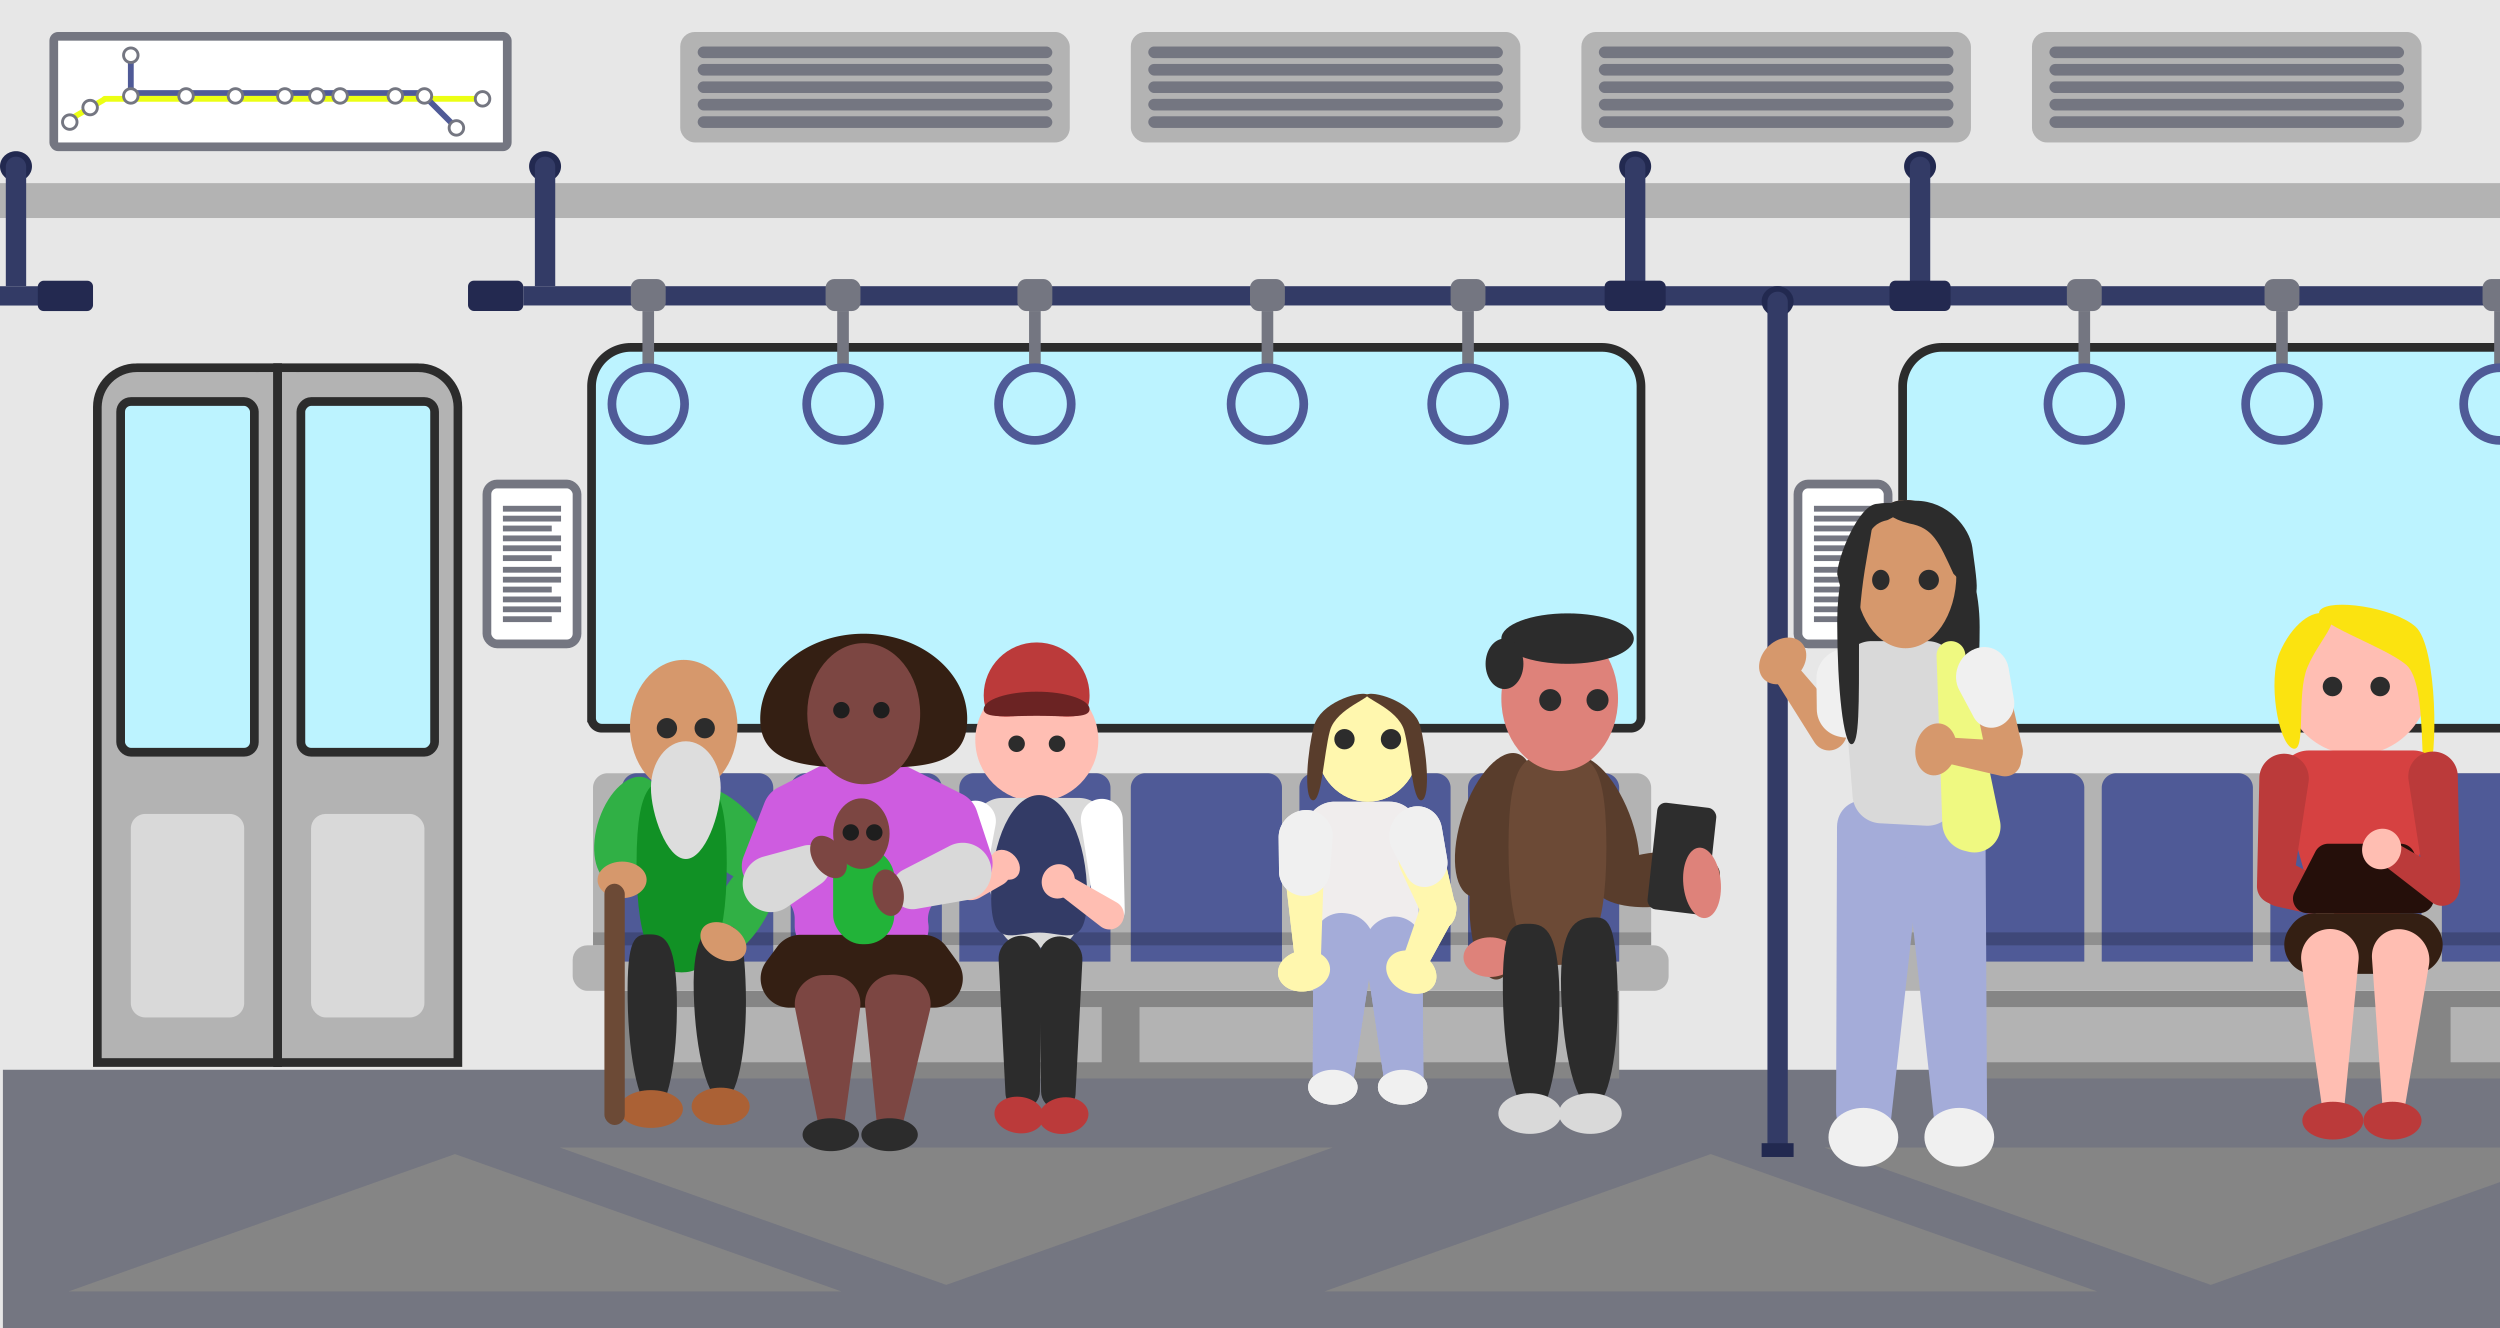 <svg xmlns="http://www.w3.org/2000/svg" width="860" height="457" fill="none" viewBox="0 0 860 457">
  <rect x="0" y="0" width="860" height="457" fill="#333333" stroke="none"/>
  <g clip-path="url(#a)">
    <path fill="#E7E7E7" d="M0 0h860v457H0z"/>
    <path fill="#747681" d="M1 368h860v90H1z"/>
    <path fill="#858585" d="m156.5 397 132.935 47.25H23.565L156.5 397Zm432 0 132.935 47.25h-265.87L588.5 397Zm-263 45-132.935-47.25h265.87L325.5 442Zm435 0-132.935-47.25h265.87L760.5 442Z"/>
    <path fill="#BCF3FF" stroke="#2C2C2C" stroke-width="3" d="M551 119.5H217c-7.456 0-13.5 6.044-13.5 13.5v114a3.5 3.5 0 0 0 3.5 3.5h354a3.5 3.5 0 0 0 3.5-3.5V133c0-7.456-6.044-13.5-13.5-13.5Zm433 0H668c-7.456 0-13.5 6.044-13.5 13.5v114a3.5 3.5 0 0 0 3.5 3.5h336a3.5 3.5 0 0 0 3.5-3.5V133c0-7.456-6.044-13.5-13.5-13.5Z"/>
    <path fill="#858585" d="M214 340.84h343V371H214z"/>
    <path fill="#B3B3B3" d="M225 346.426h154v18.989H225zm167 0h154v18.989H392z"/>
    <rect width="377" height="15.638" x="197" y="325.202" fill="#B3B3B3" rx="5"/>
    <path fill="#B3B3B3" d="M204 271a5 5 0 0 1 5-5h354a5 5 0 0 1 5 5v54.202H204V271Z"/>
    <path fill="#4F5A97" d="M214 271a5 5 0 0 1 5-5h42a5 5 0 0 1 5 5v59.787h-52V271Zm175 0a5 5 0 0 1 5-5h42a5 5 0 0 1 5 5v59.787h-52V271Zm-117 0a5 5 0 0 1 5-5h42a5 5 0 0 1 5 5v59.787h-52V271Zm175 0a5 5 0 0 1 5-5h42a5 5 0 0 1 5 5v59.787h-52V271Zm-117 0a5 5 0 0 1 5-5h42a5 5 0 0 1 5 5v59.787h-52V271Zm175 0a5 5 0 0 1 5-5h42a5 5 0 0 1 5 5v59.787h-52V271Z"/>
    <path fill="#000" fill-opacity=".2" d="M204 320.734h364v4.468H204z"/>
    <ellipse cx="10.668" cy="18.996" fill="#30B045" rx="10.668" ry="18.996" transform="matrix(.935 .354 -.32 .947 212.173 263.82)"/>
    <ellipse cx="10.244" cy="20.983" fill="#30B045" rx="10.244" ry="20.983" transform="matrix(.694 -.72 .692 .722 228.92 279.397)"/>
    <ellipse cx="8.601" cy="19.974" fill="#31B045" rx="8.601" ry="19.974" transform="matrix(.863 .505 -.495 .869 258.195 290)"/>
    <path fill="#119125" d="M250.013 297c0 30.77-6.948 37.5-15.519 37.5s-15.519-6.73-15.519-37.5 6.948-29 15.519-29 15.519-1.77 15.519 29Z"/>
    <ellipse cx="8.44" cy="6.287" fill="#D6986C" rx="8.44" ry="6.287" transform="rotate(-.256 66446.379 -45854.181) skewX(-.11)"/>
    <path fill="#2C2C2C" d="M232.842 343.625c.298 21.409-3.25 38.789-7.925 38.819-4.675.029-8.707-17.303-9.005-38.712-.298-21.41 2.579-22.278 7.254-22.308 4.675-.029 9.378.791 9.676 22.201Zm23.713-3.161c.546 20.91-3.021 38.093-7.967 38.378-4.946.284-9.398-16.436-9.944-37.346-.546-20.911 4.998-22.786 9.944-23.071 4.946-.285 7.421 1.129 7.967 22.039Z"/>
    <ellipse cx="235.203" cy="250" fill="#D6986C" rx="18.5" ry="23"/>
    <path fill="#DDD" d="M247.92 271c0 8.837-5.373 24.5-12 24.5-6.628 0-12-15.663-12-24.5s5.372-16 12-16c6.627 0 12 7.163 12 16Z"/>
    <circle cx="229.42" cy="250.5" r="3.5" fill="#2C2C2C"/>
    <circle cx="242.42" cy="250.5" r="3.5" fill="#2C2C2C"/>
    <ellipse cx="8.51" cy="5.945" fill="#D6986C" rx="8.51" ry="5.945" transform="matrix(.863 .505 -.495 .869 244.461 314.47)"/>
    <ellipse cx="223.92" cy="381.5" fill="#AB6135" rx="11" ry="6.5"/>
    <ellipse cx="247.896" cy="380.603" fill="#AB6135" rx="9.976" ry="6.451"/>
    <rect width="7" height="83" x="207.92" y="304" fill="#6C4A36" rx="3.5"/>
    <path fill="#858585" d="M665 340.84h343V371H665z"/>
    <path fill="#B3B3B3" d="M676 346.426h154v18.989H676zm167 0h154v18.989H843z"/>
    <rect width="377" height="15.638" x="648" y="325.202" fill="#B3B3B3" rx="5"/>
    <path fill="#B3B3B3" d="M655 271a5 5 0 0 1 5-5h354c2.76 0 5 2.239 5 5v54.202H655V271Z"/>
    <path fill="#4F5A97" d="M665 271a5 5 0 0 1 5-5h42a5 5 0 0 1 5 5v59.787h-52V271Zm175 0a5 5 0 0 1 5-5h42a5 5 0 0 1 5 5v59.787h-52V271Zm-117 0a5 5 0 0 1 5-5h42a5 5 0 0 1 5 5v59.787h-52V271Zm58 0a5 5 0 0 1 5-5h42a5 5 0 0 1 5 5v59.787h-52V271Z"/>
    <path fill="#000" fill-opacity=".2" d="M655 320.734h364v4.468H655z"/>
    <rect width="31" height="55" x="167.5" y="166.5" fill="#fff" stroke="#747681" stroke-width="3" rx="3.5"/>
    <path stroke="#747681" stroke-width="2" d="M173 175h20m-20 10.2h20m-20-6.8h20m-20 10.2h20m-20-6.8h16.8M173 192h16.8m-16.8 4h20m-20 10.2h20m-20-6.8h20m-20 10.2h20m-20-6.8h16.8M173 213h16.8"/>
    <rect width="31" height="55" x="618.5" y="166.5" fill="#fff" stroke="#747681" stroke-width="3" rx="3.5"/>
    <path stroke="#747681" stroke-width="2" d="M624 175h20m-20 10.2h20m-20-6.8h20m-20 10.2h20m-20-6.8h16.8M624 192h16.8m-16.8 4h20m-20 10.2h20m-20-6.8h20m-20 10.2h20m-20-6.8h16.8M624 213h16.8"/>
    <path fill="#B3B3B3" d="M0 63h860v12H0z"/>
    <path fill="#333B66" d="M18 98.466h-37v6.638h37z"/>
    <rect width="19" height="10.431" fill="#232950" rx="2" transform="matrix(-1 0 0 1 32 96.569)"/>
    <ellipse cx="5.5" cy="5.216" fill="#222950" rx="5.5" ry="5.216" transform="matrix(-1 0 0 1 11 52)"/>
    <path fill="#333B66" d="M9 98.466v-41.07a3.5 3.5 0 0 0-7 0v41.07h7Zm171-.017h680v6.636H180z"/>
    <rect width="19" height="10.427" x="161" y="96.553" fill="#232950" rx="2"/>
    <ellipse cx="187.5" cy="57.214" fill="#222950" rx="5.5" ry="5.214"/>
    <path fill="#333B66" d="M184 98.45V57.395a3.5 3.5 0 1 1 7 0v41.053h-7Z"/>
    <ellipse cx="562.5" cy="57.214" fill="#222950" rx="5.5" ry="5.214"/>
    <ellipse cx="660.5" cy="57.214" fill="#222950" rx="5.5" ry="5.214"/>
    <path fill="#333B66" d="M559 98.45V57.395a3.5 3.5 0 1 1 7 0v41.053h-7Z"/>
    <ellipse cx="611.5" cy="103.663" fill="#222950" rx="5.5" ry="5.214"/>
    <path fill="#333B66" d="M608 395.156V103.845a3.5 3.5 0 1 1 7 0v291.311h-7ZM657 98.45V57.395a3.5 3.5 0 1 1 7 0v41.053h-7Z"/>
    <path fill="#222950" d="M606 393.26h11V398h-11z"/>
    <rect width="21" height="10.427" x="552" y="96.553" fill="#232950" rx="2"/>
    <rect width="21" height="10.427" x="650" y="96.553" fill="#232950" rx="2"/>
    <rect width="12" height="11" x="217" y="96" fill="#747681" rx="3"/>
    <path fill="#747681" d="M221 107h4v19h-4z"/>
    <circle cx="223" cy="139" r="12.5" stroke="#4F5A97" stroke-width="3"/>
    <rect width="12" height="11" x="350" y="96" fill="#747681" rx="3"/>
    <path fill="#747681" d="M354 107h4v19h-4z"/>
    <circle cx="356" cy="139" r="12.5" stroke="#4F5A97" stroke-width="3"/>
    <rect width="12" height="11" x="499" y="96" fill="#747681" rx="3"/>
    <path fill="#747681" d="M503 107h4v19h-4z"/>
    <circle cx="505" cy="139" r="12.5" stroke="#4F5A97" stroke-width="3"/>
    <rect width="12" height="11" x="284" y="96" fill="#747681" rx="3"/>
    <path fill="#747681" d="M288 107h4v19h-4z"/>
    <circle cx="290" cy="139" r="12.5" stroke="#4F5A97" stroke-width="3"/>
    <rect width="12" height="11" x="430" y="96" fill="#747681" rx="3"/>
    <path fill="#747681" d="M434 107h4v19h-4z"/>
    <circle cx="436" cy="139" r="12.5" stroke="#4F5A97" stroke-width="3"/>
    <rect width="12" height="11" x="711" y="96" fill="#747681" rx="3"/>
    <path fill="#747681" d="M715 107h4v19h-4z"/>
    <circle cx="717" cy="139" r="12.5" stroke="#4F5A97" stroke-width="3"/>
    <rect width="12" height="11" x="779" y="96" fill="#747681" rx="3"/>
    <path fill="#747681" d="M783 107h4v19h-4z"/>
    <circle cx="785" cy="139" r="12.5" stroke="#4F5A97" stroke-width="3"/>
    <rect width="12" height="11" x="854" y="96" fill="#747681" rx="3"/>
    <path fill="#747681" d="M858 107h4v19h-4z"/>
    <circle cx="860" cy="139" r="12.5" stroke="#4F5A97" stroke-width="3"/>
    <rect width="134" height="38" x="234" y="11" fill="#B3B3B3" rx="5"/>
    <rect width="122" height="4" x="240" y="40" fill="#747681" rx="2"/>
    <rect width="122" height="4" x="240" y="28" fill="#747681" rx="2"/>
    <rect width="122" height="4" x="240" y="16" fill="#747681" rx="2"/>
    <rect width="122" height="4" x="240" y="34" fill="#747681" rx="2"/>
    <rect width="122" height="4" x="240" y="22" fill="#747681" rx="2"/>
    <rect width="134" height="38" x="544" y="11" fill="#B3B3B3" rx="5"/>
    <rect width="122" height="4" x="550" y="40" fill="#747681" rx="2"/>
    <rect width="122" height="4" x="550" y="28" fill="#747681" rx="2"/>
    <rect width="122" height="4" x="550" y="16" fill="#747681" rx="2"/>
    <rect width="122" height="4" x="550" y="34" fill="#747681" rx="2"/>
    <rect width="122" height="4" x="550" y="22" fill="#747681" rx="2"/>
    <rect width="134" height="38" x="699" y="11" fill="#B3B3B3" rx="5"/>
    <rect width="122" height="4" x="705" y="40" fill="#747681" rx="2"/>
    <rect width="122" height="4" x="705" y="28" fill="#747681" rx="2"/>
    <rect width="122" height="4" x="705" y="16" fill="#747681" rx="2"/>
    <rect width="122" height="4" x="705" y="34" fill="#747681" rx="2"/>
    <rect width="122" height="4" x="705" y="22" fill="#747681" rx="2"/>
    <rect width="134" height="38" x="389" y="11" fill="#B3B3B3" rx="5"/>
    <rect width="122" height="4" x="395" y="40" fill="#747681" rx="2"/>
    <rect width="122" height="4" x="395" y="28" fill="#747681" rx="2"/>
    <rect width="122" height="4" x="395" y="16" fill="#747681" rx="2"/>
    <rect width="122" height="4" x="395" y="34" fill="#747681" rx="2"/>
    <rect width="122" height="4" x="395" y="22" fill="#747681" rx="2"/>
    <rect width="156" height="38" x="18.5" y="12.5" fill="#fff" stroke="#747681" stroke-width="3" rx="1.5"/>
    <rect width="102" height="2" x="44" y="31" fill="#4F5A97" rx="1"/>
    <rect width="133" height="2" x="35" y="33" fill="#ECFF14" rx="1"/>
    <rect width="19.777" height="2" x="145.414" y="31" fill="#4F5A97" rx="1" transform="rotate(45 145.414 31)"/>
    <rect width="15" height="2" x="46" y="18" fill="#4F5A97" rx="1" transform="rotate(90 46 18)"/>
    <rect width="15" height="2" x="36.99" y="34.732" fill="#ECFF14" rx="1" transform="rotate(150 36.99 34.732)"/>
    <circle cx="64" cy="33" r="2.5" fill="#fff" stroke="#747681"/>
    <circle cx="45" cy="33" r="2.5" fill="#fff" stroke="#747681"/>
    <circle cx="45" cy="19" r="2.5" fill="#fff" stroke="#747681"/>
    <circle cx="31" cy="37" r="2.5" fill="#fff" stroke="#747681"/>
    <circle cx="24" cy="42" r="2.5" fill="#fff" stroke="#747681"/>
    <circle cx="81" cy="33" r="2.5" fill="#fff" stroke="#747681"/>
    <circle cx="98" cy="33" r="2.5" fill="#fff" stroke="#747681"/>
    <circle cx="109" cy="33" r="2.5" fill="#fff" stroke="#747681"/>
    <circle cx="117" cy="33" r="2.5" fill="#fff" stroke="#747681"/>
    <circle cx="136" cy="33" r="2.5" fill="#fff" stroke="#747681"/>
    <circle cx="146" cy="33" r="2.5" fill="#fff" stroke="#747681"/>
    <circle cx="157" cy="44" r="2.5" fill="#fff" stroke="#747681"/>
    <circle cx="166" cy="34" r="2.5" fill="#fff" stroke="#747681"/>
    <path fill="#B3B3B3" d="M35 258h59v106H35z"/>
    <path fill="#B3B3B3" d="M35 132h6v232h-6zm53-4h6v236h-6z"/>
    <path fill="#B3B3B3" d="M38 128h51v11H38z"/>
    <path stroke="#2C2C2C" stroke-width="3" d="M47 126.5h48.5v239h-62V140c0-7.456 6.044-13.5 13.5-13.5Z"/>
    <rect width="46" height="120.642" x="41.5" y="138.124" fill="#BCF3FF" stroke="#2C2C2C" stroke-width="3" rx="3.5"/>
    <path fill="#B3B3B3" d="M156 258H97v106h59z"/>
    <path fill="#B3B3B3" d="M156 132h-6v232h6zm-53-4h-6v236h6z"/>
    <path fill="#B3B3B3" d="M153 128h-51v11h51z"/>
    <path stroke="#2C2C2C" stroke-width="3" d="M144 126.5H95.5v239h62V140c0-7.456-6.044-13.5-13.5-13.5Z"/>
    <rect width="46" height="120.642" x="-1.5" y="1.5" fill="#BCF3FF" stroke="#2C2C2C" stroke-width="3" rx="3.5" transform="matrix(-1 0 0 1 148 136.624)"/>
    <path fill="#D9D9D9" d="M45 285a5 5 0 0 1 5-5h29a5 5 0 0 1 5 5v60a5 5 0 0 1-5 5H50a5 5 0 0 1-5-5v-60Z"/>
    <rect width="39" height="70" x="107" y="280" fill="#D9D9D9" rx="5"/>
    <ellipse cx="11.573" cy="25.823" fill="#593D2C" rx="11.573" ry="25.823" transform="matrix(.935 .354 -.32 .947 511.548 255.284)"/>
    <ellipse cx="11.594" cy="25.78" fill="#593D2C" rx="11.594" ry="25.78" transform="matrix(.917 -.398 .362 .932 529.874 265.056)"/>
    <ellipse cx="9.156" cy="25.981" fill="#593D2C" rx="9.156" ry="25.981" transform="rotate(-.256 64048.13 -112974.177) skewX(-.108)"/>
    <ellipse cx="9.331" cy="21.669" fill="#593D2C" rx="9.331" ry="21.669" transform="matrix(-.095 -.995 .994 -.106 549.438 314.098)"/>
    <path fill="#6C4A36" d="M552.598 291.279c0 33.382-7.537 40.682-16.835 40.682-9.298 0-16.836-7.3-16.836-40.682 0-33.381 7.538-31.461 16.836-31.461 9.298 0 16.835-1.92 16.835 31.461Z"/>
    <ellipse cx="9.156" cy="6.821" fill="#DE827A" rx="9.156" ry="6.821" transform="matrix(1 -.004 .003 1 503.414 322.48)"/>
    <path fill="#2C2C2C" d="M536.439 341.851c.293 23.226-3.822 42.085-9.192 42.122-5.37.037-9.961-18.761-10.254-41.987-.293-23.226 3.013-24.172 8.383-24.209 5.37-.037 10.77.848 11.063 24.074Zm20.002-2.335c.592 22.685-3.277 41.325-8.643 41.634-5.366.309-10.196-17.83-10.788-40.515-.592-22.684 5.422-24.719 10.788-25.028 5.366-.309 8.051 1.225 8.643 23.909Z"/>
    <ellipse cx="536.532" cy="240.291" fill="#DE827A" rx="20.07" ry="24.952"/>
    <ellipse cx="539.244" cy="219.679" fill="#2C2C2C" rx="22.782" ry="8.679"/>
    <ellipse cx="517.547" cy="228.358" fill="#2C2C2C" rx="6.509" ry="8.679"/>
    <circle cx="533.277" cy="240.833" r="3.797" fill="#2C2C2C"/>
    <circle cx="549.55" cy="240.833" r="3.797" fill="#2C2C2C"/>
    <rect width="20.459" height="36.876" fill="#2D2D2D" rx="3" transform="matrix(.993 .12 -.108 .994 570.406 275.805)"/>
    <ellipse cx="12.157" cy="6.45" fill="#DE827A" rx="12.157" ry="6.45" transform="matrix(-.095 -.995 .994 -.106 580.241 316.488)"/>
    <ellipse cx="526.266" cy="383.061" fill="#D9D9D9" rx="10.823" ry="6.999"/>
    <ellipse cx="547.047" cy="383.061" fill="#D9D9D9" rx="10.823" ry="6.999"/>
    <circle cx="356.665" cy="254.593" r="21.161" fill="#FFBEB3"/>
    <circle cx="349.717" cy="255.857" r="2.843" fill="#2C2C2C"/>
    <circle cx="363.613" cy="255.857" r="2.843" fill="#2C2C2C"/>
    <path fill="#D9D9D9" d="M335.209 287.152c-1.758-6.368 3.033-12.661 9.64-12.661h26.239c6.771 0 11.585 6.588 9.527 13.039l-10.043 31.482a10 10 0 0 1-9.527 6.961h-7.505a10 10 0 0 1-9.64-7.339l-8.691-31.482Z"/>
    <path fill="#fff" d="M328.467 282.387a7.06 7.06 0 0 1 7.369-6.945c4.292.188 7.422 4.134 6.629 8.357l-3.915 20.834a5.25 5.25 0 0 1-10.407-1.05l.324-21.196Z"/>
    <path fill="#333B66" d="M373.96 307.973c0 19.038-7.392 12.826-16.512 12.826-9.119 0-16.512 6.212-16.512-12.826 0-19.039 7.393-34.472 16.512-34.472 9.12 0 16.512 15.433 16.512 34.472Z"/>
    <path fill="#FFBEB2" d="M337.153 308.756a6.71 6.71 0 0 1-9.306-2.738c-1.972-3.82.107-8.484 4.266-9.57l8.753-2.286a5.497 5.497 0 0 1 4.13 10.085l-7.843 4.509Z"/>
    <ellipse cx="345.812" cy="297.487" fill="#FFBEB2" rx="4.422" ry="5.685" transform="rotate(-42.352 345.812 297.487)"/>
    <path fill="#fff" d="M386.219 281.857a7.207 7.207 0 0 0-7.522-7.042c-4.287.188-7.46 4.056-6.807 8.296l4.786 31.102a5.147 5.147 0 0 0 10.235-.897l-.692-31.459Z"/>
    <path fill="#FFBEB2" d="M378.621 318.691a4.975 4.975 0 1 0 5.505-8.258l-16.717-9.493a3.598 3.598 0 0 0-3.981 5.972l15.193 11.779Z"/>
    <ellipse cx="364.053" cy="303.187" fill="#FFBEB2" rx="5.643" ry="5.969" transform="rotate(26.305 364.053 303.187)"/>
    <path fill="#2C2C2C" d="M362.949 322.288c-3.289.718-5.554 3.611-5.503 7.028l.688 46.269c.042 2.822 2.056 5.33 4.82 6.005 3.534.862 6.847-1.57 7.031-5.16l2.357-46.052c.259-5.059-4.501-9.158-9.393-8.09Z"/>
    <ellipse cx="8.542" cy="6.278" fill="#BB3A3A" rx="8.542" ry="6.278" transform="matrix(.996 -.088 .05 .999 357.092 378.255)"/>
    <path fill="#2C2C2C" d="M352.918 322.084c3.288.718 5.554 3.611 5.503 7.027l-.688 46.27c-.042 2.821-2.056 5.33-4.821 6.005-3.533.861-6.847-1.57-7.031-5.16l-2.356-46.052c-.259-5.059 4.501-9.158 9.393-8.09Z"/>
    <ellipse cx="8.542" cy="6.278" fill="#BB3A3A" rx="8.542" ry="6.278" transform="matrix(-.996 -.088 -.05 .999 359.428 378.052)"/>
    <path fill="#BB3A3A" d="M374.807 239.206c0 10.055-8.151 6.774-18.206 6.774s-18.206 3.281-18.206-6.774S346.546 221 356.601 221s18.206 8.151 18.206 18.206Z"/>
    <path fill="#6B2323" d="M374.807 243.983c0 3.34-8.151 2.251-18.206 2.251s-18.206 1.089-18.206-2.251 8.151-6.047 18.206-6.047 18.206 2.707 18.206 6.047Z"/>
    <path fill="#CE5CE0" d="M262.974 276.159a9.992 9.992 0 0 1 4.761-5.28l24.473-12.543a10.005 10.005 0 0 1 9.034-.045l29.774 14.888a9.996 9.996 0 0 1 5.027 5.818l4.896 14.877c2.129 6.468-2.689 13.126-9.499 13.126h-2.957c-5.698 0-10.046 5.093-9.152 10.72.893 5.628-3.455 10.721-9.153 10.721h-26.806c-5.523 0-10-4.477-10-10v-2.35a9.09 9.09 0 0 0-9.091-9.091c-6.392 0-10.788-6.422-8.474-12.381l7.167-18.46Z"/>
    <path fill="#341F13" d="M267.42 325.605a10 10 0 0 1 8.031-4.041h42.055a10 10 0 0 1 8.093 4.126l3.689 5.082c4.798 6.61.075 15.873-8.093 15.873H271.68c-8.216 0-12.927-9.359-8.031-15.958l3.771-5.082Zm65.298-78.257c0 16.208-14.669 16.77-34.331 16.77-19.661 0-36.869-.562-36.869-16.77S277.457 218 297.118 218c19.662 0 35.6 13.14 35.6 29.348Z"/>
    <ellipse cx="297.118" cy="245.509" fill="#7C4642" rx="19.418" ry="24.273"/>
    <circle cx="289.432" cy="244.295" r="2.832" fill="#1E1E1E"/>
    <circle cx="303.186" cy="244.295" r="2.832" fill="#1E1E1E"/>
    <rect width="21.036" height="33.173" x="286.6" y="291.627" fill="#22B339" rx="10"/>
    <ellipse cx="296.309" cy="286.773" fill="#7C4642" rx="9.709" ry="12.136"/>
    <circle cx="292.668" cy="286.368" r="2.832" fill="#1E1E1E"/>
    <circle cx="300.759" cy="286.368" r="2.832" fill="#1E1E1E"/>
    <path fill="#D9D9D9" d="M256.609 308.567c-2.88-5.502.068-12.258 6.061-13.887l13.729-3.733a7.29 7.29 0 0 1 8.369 3.652 7.29 7.29 0 0 1-2.317 9.379l-11.71 8.081c-4.803 3.315-11.425 1.679-14.132-3.492Zm83.799-12.3c2.239 5.818-1.392 12.232-7.533 13.306l-17.676 3.092a7.158 7.158 0 0 1-4.515-13.414l15.948-8.226c5.237-2.702 11.66-.258 13.776 5.242Z"/>
    <path fill="#7C4642" d="M283.341 335.424c-6.283.048-10.966 5.808-9.73 11.968l7.883 39.27a4.536 4.536 0 0 0 8.941-.274l5.452-39.62c.83-6.038-3.887-11.409-9.982-11.363l-2.564.019Zm25.135-.178c-6.256-.57-11.483 4.703-10.857 10.955l3.987 39.854a4.535 4.535 0 0 0 8.925.605l9.317-38.893c1.42-5.927-2.748-11.735-8.818-12.288l-2.554-.233Z"/>
    <ellipse cx="285.011" cy="294.8" fill="#7C4642" rx="5.259" ry="8.091" transform="rotate(-34.69 285.011 294.8)"/>
    <ellipse cx="305.534" cy="307.093" fill="#7C4642" rx="5.259" ry="8.091" transform="rotate(-11.762 305.534 307.093)"/>
    <ellipse cx="285.791" cy="390.336" fill="#2C2C2C" rx="9.709" ry="5.664"/>
    <ellipse cx="306.018" cy="390.336" fill="#2C2C2C" rx="9.709" ry="5.664"/>
    <path fill="#2C2C2C" d="M637 203h37v26h-37z"/>
    <path fill="#D6986C" d="M633.866 247.24c2.418 2.81 1.997 7.244-.909 9.576-2.842 2.281-6.879 1.594-8.824-1.503l-14.239-22.665c-1.225-1.951-.784-4.597 1.007-6.034 1.748-1.403 4.2-1.183 5.655.508l17.31 20.118Z"/>
    <path fill="#A4ACD9" d="M631.932 284.464c.019-5.819 4.865-9.929 10.565-8.959l9.541 1.625c5.609.954 9.764 6.445 9.138 12.076l-10.688 96.166c-.565 5.079-5.001 8.406-10.06 7.544-4.973-.846-8.826-5.452-8.81-10.529l.314-97.923Z"/>
    <path fill="#A4ACD9" d="M683.017 286.77c-.032-5.806-4.87-9.901-10.559-8.938l-8.192 1.386c-5.601.949-9.758 6.423-9.148 12.048l10.484 96.652c.525 4.841 4.748 8.02 9.568 7.204 4.743-.803 8.416-5.198 8.389-10.038l-.542-98.314Z"/>
    <path fill="#F0F0F0" d="M624.856 233.438c-.074-6.421 5.93-11.361 12.26-10.09l4.453.895c6.004 1.206 9.392 7.449 7.148 13.171l-3.841 9.793c-1.81 4.616-6.725 7.307-11.569 6.334l-.49-.099c-4.543-.912-7.786-4.808-7.839-9.415l-.122-10.589Z"/>
    <path fill="#D9D9D9" d="M633.868 231.348c-.468-5.82 4.129-10.802 9.968-10.802H663c5.523 0 10 4.478 10 10v43.509c0 5.73-4.805 10.288-10.527 9.986l-15.733-.829a10 10 0 0 1-9.441-9.185l-3.431-42.679Z"/>
    <path fill="#2C2C2C" d="M672.144 215.697c0 25.02-2.6 45.303 1.476 45.303 4.076 0 7.38-20.283 7.38-45.303C681 190.676 667.898 177 663.822 177c-4.075 0 8.322 13.676 8.322 38.697Z"/>
    <path fill="#D6986C" d="M676.813 244.307c-2.021-4.312.114-9.85 4.539-11.779 4.29-1.87 8.87.476 9.916 5.079l4.462 19.636c.679 2.985-.939 6.213-3.722 7.426-2.688 1.172-5.615.089-6.842-2.53l-8.353-17.832Z"/>
    <path fill="#EFF981" d="M666.175 225.665a4.949 4.949 0 0 1 9.791-1.176l12.032 57.968a8.965 8.965 0 0 1-10.968 10.514l-1.33-.335a10 10 0 0 1-7.55-9.355l-1.975-57.616Z"/>
    <path fill="#D6986C" d="M689.145 254.816c3.563.214 6.398 3.518 6.097 7.104-.294 3.498-3.455 5.784-6.892 4.985l-21.291-4.953c-2.184-.508-3.736-2.63-3.549-4.853.181-2.163 1.954-3.709 4.103-3.58l21.532 1.297Z"/>
    <path fill="#F0F0F0" d="M673.986 237.389c-2.742-5.122-.188-11.943 5.296-14.145 5.242-2.105 10.73 1.012 11.692 6.641l1.833 10.723c.655 3.831-1.529 7.776-5.096 9.208-3.383 1.359-7.041.06-8.732-3.1l-4.993-9.327Z"/>
    <ellipse cx="655.5" cy="197.5" fill="#D6986C" rx="17.5" ry="25.5"/>
    <ellipse cx="647" cy="199.5" fill="#2C2C2C" rx="3" ry="3.5"/>
    <circle cx="663.5" cy="199.5" r="3.5" fill="#2C2C2C"/>
    <path fill="#2C2C2C" d="M639.5 219.5c0 23.233.137 36.5-2.58 36.5S632 237.166 632 213.933c0-23.234 8.735-35.933 11.452-35.933 2.717 0-3.952 18.267-3.952 41.5Z"/>
    <path fill="#2C2C2C" d="M649.248 178.93c-5.89 1.207-6.731 5.192-10.517 14.278-6.31 6.923-4.628 13.413-6.731 4.326 0-5.496 7.377-24.229 13.882-24.229 7.993-1.298 11.779 1.731 3.366 5.625Z"/>
    <path fill="#2C2C2C" d="M656.845 180.086c7.998 1.49 9.999 6.067 15.141 17.279 8.57 8.542 9.413 11.875 6.5-9.011-.936-6.711-8.324-16.1-19.56-16.1-10.856-1.602-14.566 4.786-2.081 7.832Z"/>
    <ellipse cx="7.031" cy="9.003" fill="#D6986C" rx="7.031" ry="9.003" transform="matrix(.962 .274 -.244 .97 661.4 247.13)"/>
    <ellipse cx="7.031" cy="9.003" fill="#D6986C" rx="7.031" ry="9.003" transform="matrix(.635 .773 -.753 .658 615.553 216)"/>
    <ellipse cx="641" cy="391.211" fill="#F0F0F0" rx="12" ry="10.102"/>
    <ellipse cx="674" cy="391.211" fill="#F0F0F0" rx="12" ry="10.102"/>
    <circle cx="810.575" cy="234.671" r="24.99" fill="#FFBEB3"/>
    <path fill="#FBE310" d="M793.791 229.45c-4.021 9.433-.195 30.109-5.205 27.973-5.01-2.135-8.422-23.45-4.4-32.884 4.021-9.433 11.343-15.35 16.353-13.214 5.01 2.135-2.726 8.691-6.748 18.125Z"/>
    <path fill="#FBE310" d="M827.733 228.704c-7.818-6.638-33.154-14.637-29.629-18.788 3.525-4.152 24.893-1.091 32.711 5.546 7.817 6.638 7.902 46.762 4.377 50.913-3.525 4.151.358-31.034-7.459-37.671Z"/>
    <circle cx="802.37" cy="236.163" r="3.357" fill="#2C2C2C"/>
    <circle cx="818.781" cy="236.163" r="3.357" fill="#2C2C2C"/>
    <path fill="#D64141" d="M784.605 270.831c-1.758-6.369 3.033-12.662 9.639-12.662h35.84c6.771 0 11.585 6.589 9.527 13.04l-13.015 40.796a10 10 0 0 1-9.527 6.961h-11.562a10 10 0 0 1-9.639-7.339l-11.263-40.796Z"/>
    <path fill="#BB3A3A" d="M777.215 267.614a8.512 8.512 0 0 1 8.883-8.317c5.062.223 8.81 4.791 8.039 9.798l-5.653 36.729a6.08 6.08 0 0 1-12.087-1.059l.818-37.151Z"/>
    <path fill="#BB3A3A" d="M783.236 311.84a7.923 7.923 0 0 1-5.943-9.793c1.318-4.903 6.842-7.319 11.337-4.958l9.457 4.969a6.492 6.492 0 0 1 3.286 7.298 6.494 6.494 0 0 1-7.705 4.789l-10.432-2.305Z"/>
    <ellipse cx="799.759" cy="308.895" fill="#FFBEB2" rx="5.222" ry="6.714"/>
    <path fill="#BB3A3A" d="M845.476 266.868a8.512 8.512 0 0 0-8.883-8.317c-5.062.223-8.809 4.791-8.039 9.799l5.653 36.728a6.08 6.08 0 0 0 12.087-1.059l-.818-37.151Z"/>
    <path fill="#250F0A" d="M796.506 292.953a5 5 0 0 1 4.443-2.707h24.872a5 5 0 0 1 4.54 2.904l6.404 13.871c1.53 3.313-.89 7.096-4.54 7.096h-38.433c-3.745 0-6.161-3.965-4.444-7.293l7.158-13.871Z"/>
    <path fill="#BB3A3A" d="M836.503 310.366a5.875 5.875 0 1 0 6.501-9.752l-19.741-11.211a4.25 4.25 0 0 0-4.702 7.053l17.942 13.91Z"/>
    <ellipse cx="819.299" cy="292.058" fill="#FFBEB2" rx="6.664" ry="7.049" transform="rotate(26.305 819.299 292.058)"/>
    <path fill="#341F13" d="M788.427 318.172a10.003 10.003 0 0 1 8.042-4.055h33.151a10 10 0 0 1 8.103 4.14l.641.887c4.783 6.612.058 15.86-8.103 15.86h-34.448c-8.209 0-12.921-9.344-8.041-15.945l.655-.887Z"/>
    <path fill="#FFBEB2" d="M801.439 319.582c-6.003.063-10.597 5.408-9.753 11.347l7.323 51.519a3.654 3.654 0 0 0 3.081 3.102 3.7 3.7 0 0 0 4.22-3.299l5.041-51.853c.568-5.846-4.042-10.876-9.912-10.816Zm25.02.139c-5.977-.769-10.92 3.947-10.491 10.01l3.694 52.195a4.014 4.014 0 0 0 2.855 3.534c2.054.599 4.077-.643 4.429-2.719l8.613-50.819c.978-5.772-3.255-11.448-9.1-12.201Z"/>
    <ellipse cx="802.5" cy="385.5" fill="#BB3A3A" rx="10.5" ry="6.5"/>
    <ellipse cx="823" cy="385.5" fill="#BB3A3A" rx="10" ry="6.5"/>
    <path fill="#D9D9D9" d="M449.187 286.851c-.634-5.91 3.998-11.066 9.943-11.066H478c5.523 0 10 4.477 10 10v27.597c0 5.678-4.721 10.216-10.395 9.992l-15.977-.631a10 10 0 0 1-9.549-8.926l-2.892-26.966Z"/>
    <path fill="#A4ACD9" d="M451.792 323.75c.026-5.891 5.07-10.341 10.9-9.616l.889.111c5.705.709 9.784 6.087 8.921 11.761l-6.818 44.809c-.565 3.719-3.93 6.261-7.669 5.797-3.653-.455-6.439-3.631-6.423-7.322l.2-45.54Z"/>
    <path fill="#A4ACD9" d="M489.3 324.923c-.044-5.855-5.061-10.269-10.857-9.552-5.677.702-9.747 6.043-8.908 11.693l6.712 45.196a6.51 6.51 0 0 0 7.287 5.533c3.484-.431 6.139-3.465 6.113-6.984l-.347-45.886Z"/>
    <path fill="#FFF7AE" d="M442.638 305.973c-.43-3.682 2.403-7.119 6.116-7.424 3.632-.298 6.591 2.532 6.469 6.187l-.898 26.752c-.077 2.302-1.925 4.247-4.213 4.434-2.235.184-4.143-1.372-4.401-3.587l-3.073-26.362Z"/>
    <path fill="#F0F0F0" d="M439.856 288.191c-.072-6.217 5.981-10.848 11.994-9.177a8.963 8.963 0 0 1 6.572 9.371l-.909 11.607c-.414 5.287-5.461 9.086-10.679 8.038-3.966-.797-6.799-4.199-6.845-8.221l-.133-11.618Z"/>
    <ellipse cx="458.5" cy="374" fill="#F0F0F0" rx="8.5" ry="6"/>
    <ellipse cx="482.5" cy="374" fill="#F0F0F0" rx="8.5" ry="6"/>
    <path fill="#FFF7AE" d="M481.813 299.092c-2.02-4.312.114-9.85 4.539-11.779 4.29-1.87 8.87.476 9.916 5.079l4.462 19.636c.679 2.986-.939 6.213-3.722 7.426-2.687 1.172-5.615.089-6.842-2.53l-8.353-17.832Z"/>
    <path fill="#FFF7AE" d="M488.865 311.307c1.165-3.374 5.11-5.216 8.482-3.962 3.29 1.224 4.642 4.884 2.948 7.979l-10.497 19.175c-1.076 1.966-3.538 2.891-5.628 2.113-2.035-.757-3.048-2.88-2.345-4.915l7.04-20.39Z"/>
    <path fill="#F0F0F0" d="M478.986 292.174c-2.742-5.122-.188-11.943 5.296-14.145 5.242-2.105 10.73 1.012 11.692 6.641l1.833 10.723c.655 3.831-1.528 7.776-5.096 9.208-3.383 1.359-7.041.06-8.732-3.1l-4.993-9.327Z"/>
    <ellipse cx="470.5" cy="257.285" fill="#FFF7AE" rx="17.5" ry="18.5"/>
    <circle cx="478.5" cy="254.285" r="3.5" fill="#2C2C2C"/>
    <circle cx="462.5" cy="254.285" r="3.5" fill="#2C2C2C"/>
    <ellipse cx="7.031" cy="9.003" fill="#FFF7AE" rx="7.031" ry="9.003" transform="matrix(.523 -.853 .868 .496 474 335.963)"/>
    <ellipse cx="7.031" cy="9.003" fill="#FFF7AE" rx="7.031" ry="9.003" transform="matrix(-.093 -.996 .992 -.124 440.313 342.11)"/>
    <path fill="#F0EDED" d="M449.187 286.851c-.634-5.91 3.998-11.066 9.943-11.066H478c5.523 0 10 4.477 10 10v27.597c0 5.678-4.721 10.216-10.395 9.992l-15.977-.631a10 10 0 0 1-9.549-8.926l-2.892-26.966Z"/>
    <path fill="#A4ACD9" d="M451.792 323.75c.026-5.891 5.07-10.341 10.9-9.616l.889.111c5.705.709 9.784 6.087 8.921 11.761l-6.818 44.809c-.565 3.719-3.93 6.261-7.669 5.797-3.653-.455-6.439-3.631-6.423-7.322l.2-45.54Z"/>
    <path fill="#A4ACD9" d="M489.3 324.923c-.044-5.855-5.061-10.269-10.857-9.552-5.677.702-9.747 6.043-8.908 11.693l6.712 45.196a6.51 6.51 0 0 0 7.287 5.533c3.484-.431 6.139-3.465 6.113-6.984l-.347-45.886Z"/>
    <path fill="#FFF7AE" d="M442.638 305.973c-.43-3.682 2.403-7.119 6.116-7.424 3.632-.298 6.591 2.532 6.469 6.187l-.898 26.752c-.077 2.302-1.925 4.247-4.213 4.434-2.235.184-4.143-1.372-4.401-3.587l-3.073-26.362Z"/>
    <path fill="#F0F0F0" d="M439.856 288.191c-.072-6.217 5.981-10.848 11.994-9.177a8.963 8.963 0 0 1 6.572 9.371l-.909 11.607c-.414 5.287-5.461 9.086-10.679 8.038-3.966-.797-6.799-4.199-6.845-8.221l-.133-11.618Z"/>
    <ellipse cx="458.5" cy="374" fill="#F0F0F0" rx="8.5" ry="6"/>
    <ellipse cx="482.5" cy="374" fill="#F0F0F0" rx="8.5" ry="6"/>
    <path fill="#FFF7AE" d="M481.813 299.092c-2.02-4.312.114-9.85 4.539-11.779 4.29-1.87 8.87.476 9.916 5.079l4.462 19.636c.679 2.986-.939 6.213-3.722 7.426-2.687 1.172-5.615.089-6.842-2.53l-8.353-17.832Z"/>
    <path fill="#FFF7AE" d="M488.865 311.307c1.165-3.374 5.11-5.216 8.482-3.962 3.29 1.224 4.642 4.884 2.948 7.979l-10.497 19.175c-1.076 1.966-3.538 2.891-5.628 2.113-2.035-.757-3.048-2.88-2.345-4.915l7.04-20.39Z"/>
    <path fill="#F0F0F0" d="M478.986 292.174c-2.742-5.122-.188-11.943 5.296-14.145 5.242-2.105 10.73 1.012 11.692 6.641l1.833 10.723c.655 3.831-1.528 7.776-5.096 9.208-3.383 1.359-7.041.06-8.732-3.1l-4.993-9.327Z"/>
    <ellipse cx="470.5" cy="257.285" fill="#FFF7AE" rx="17.5" ry="18.5"/>
    <circle cx="478.5" cy="254.285" r="3.5" fill="#2C2C2C"/>
    <circle cx="462.5" cy="254.285" r="3.5" fill="#2C2C2C"/>
    <ellipse cx="7.031" cy="9.003" fill="#FFF7AE" rx="7.031" ry="9.003" transform="matrix(.523 -.853 .868 .496 474 335.963)"/>
    <ellipse cx="7.031" cy="9.003" fill="#FFF7AE" rx="7.031" ry="9.003" transform="matrix(-.093 -.996 .992 -.124 440.313 342.11)"/>
    <path fill="#593D2C" d="M457.498 251.397c-2.161 7.997-2.799 24.753-5.998 23.888-3.199-.865-1.662-17.503.5-25.5s14.801-11.865 18-11c3.199.865-10.34 4.614-12.502 12.612Z"/>
    <path fill="#593D2C" d="M483.057 251.397c2.162 7.997 2.799 24.753 5.998 23.888 3.199-.865 1.662-17.503-.5-25.5-2.161-7.997-14.801-11.865-18-11-3.199.865 10.34 4.614 12.502 12.612Z"/>
  </g>
  <defs>
    <clipPath id="a">
      <path fill="#fff" d="M0 0h860v457H0z"/>
    </clipPath>
  </defs>
</svg>
